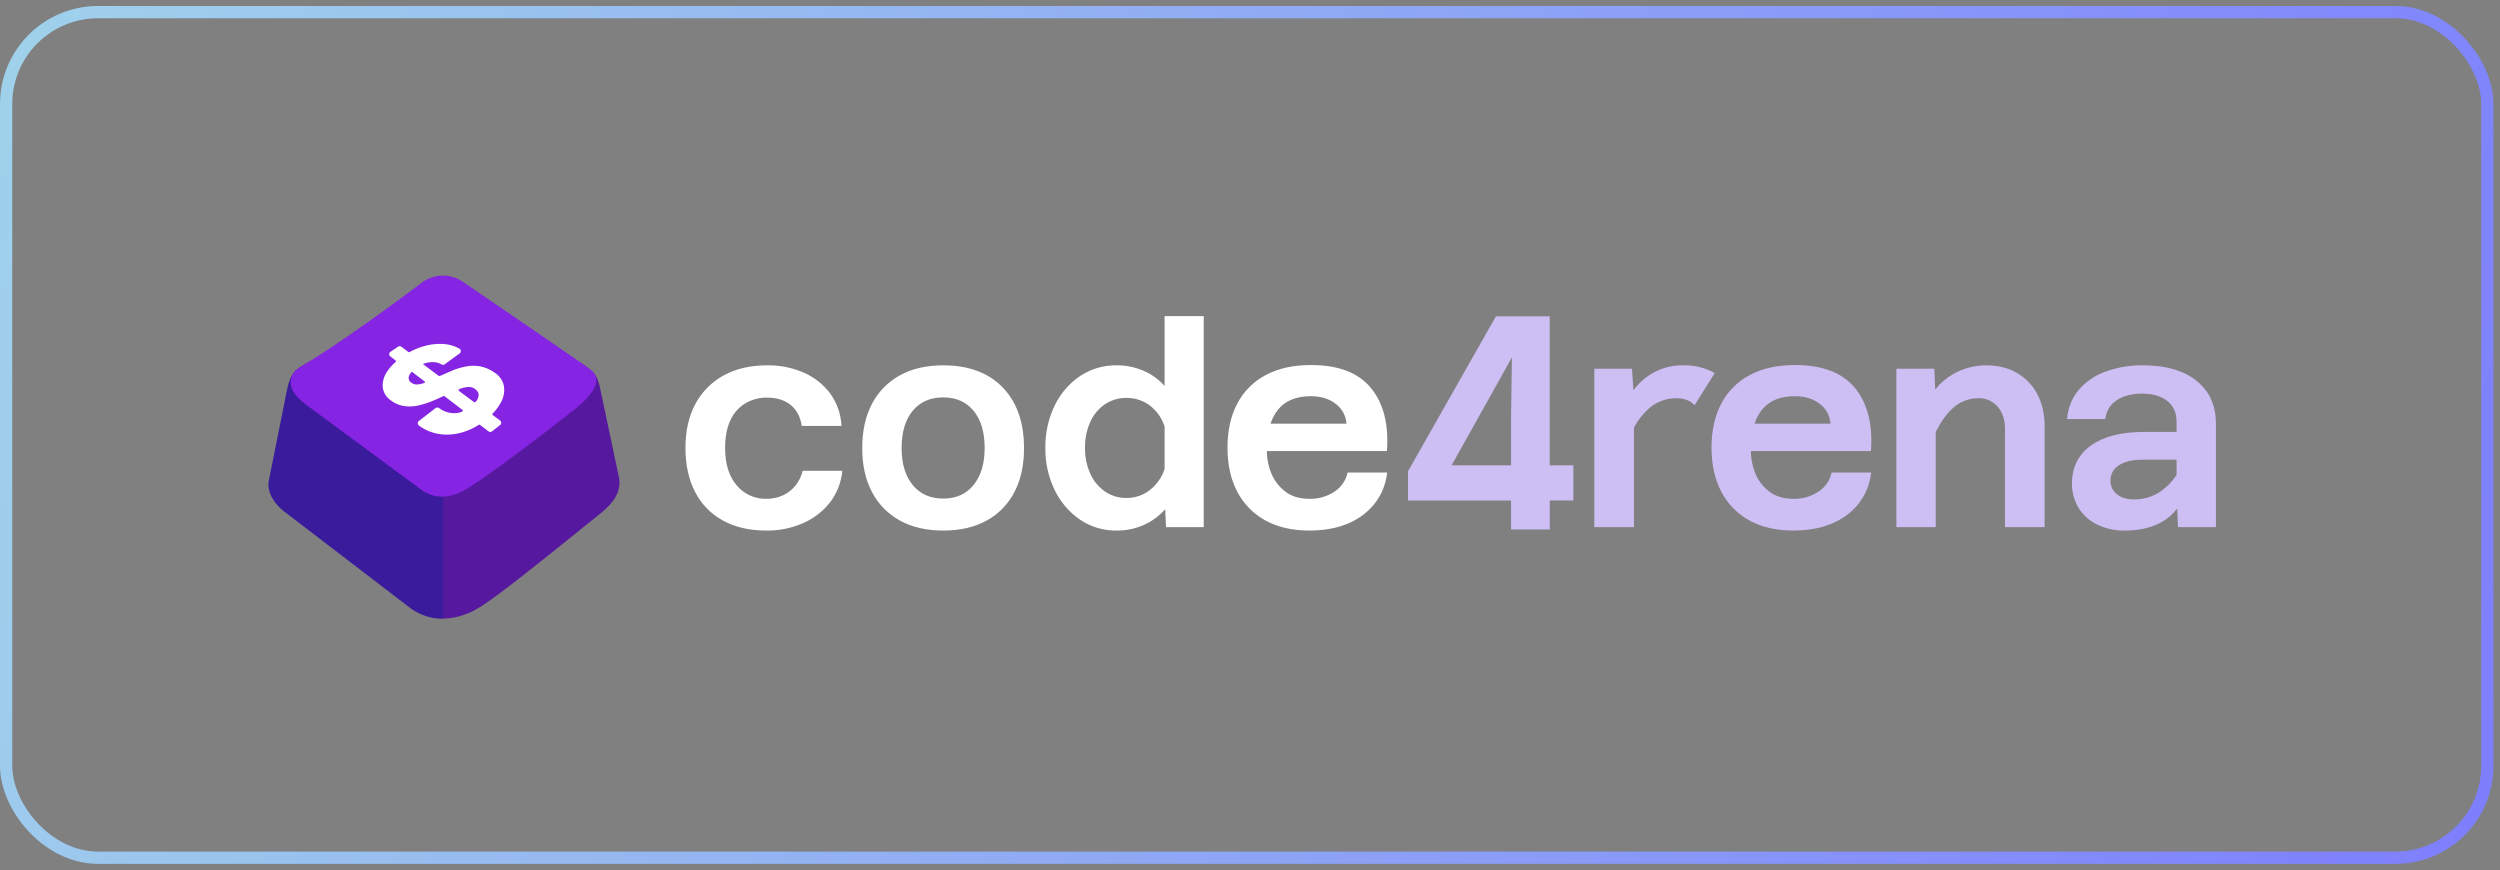 <svg width="204" height="71" viewBox="0 0 204 71" fill="none" xmlns="http://www.w3.org/2000/svg">
<rect x="0" y="0" width="204" height="71" fill="#808080" stroke="none"/>
<rect x="0.5" y="0.989" width="202.467" height="69" rx="7.5" stroke="url(#paint0_linear_1582_165)"/>
<path d="M64.911 39.619C64.635 39.965 64.282 40.24 63.879 40.424C63.452 40.615 62.988 40.71 62.52 40.704C62.062 40.714 61.608 40.62 61.192 40.43C60.776 40.24 60.408 39.959 60.117 39.608C59.485 38.877 59.169 37.859 59.169 36.553C59.169 35.665 59.309 34.919 59.591 34.313C59.843 33.74 60.263 33.256 60.797 32.925C61.339 32.601 61.96 32.435 62.592 32.446C63.372 32.446 64.009 32.641 64.502 33.03C64.995 33.419 65.304 33.994 65.428 34.756H68.663C68.625 33.819 68.315 32.913 67.772 32.147C67.222 31.4 66.487 30.808 65.638 30.43C64.68 30.003 63.64 29.792 62.59 29.811C61.246 29.811 60.077 30.079 59.084 30.616C58.1 31.143 57.294 31.946 56.764 32.925C56.211 33.927 55.934 35.136 55.934 36.553C55.934 37.937 56.196 39.134 56.72 40.144C57.223 41.134 58.016 41.947 58.994 42.477C59.986 43.021 61.163 43.293 62.523 43.293C63.559 43.308 64.587 43.102 65.535 42.687C66.395 42.312 67.148 41.732 67.727 40.996C68.298 40.248 68.646 39.355 68.732 38.418H65.498C65.394 38.857 65.193 39.267 64.911 39.619Z" fill="white"/>
<path d="M76.971 29.811C75.595 29.811 74.415 30.083 73.431 30.627C72.459 31.159 71.667 31.967 71.157 32.947C70.625 33.95 70.359 35.16 70.359 36.575C70.359 37.959 70.625 39.153 71.157 40.157C71.667 41.137 72.459 41.945 73.431 42.477C74.415 43.021 75.595 43.293 76.971 43.293C78.346 43.293 79.527 43.021 80.512 42.477C81.483 41.947 82.27 41.138 82.773 40.157C83.299 39.154 83.561 37.96 83.56 36.575C83.56 34.46 82.977 32.804 81.813 31.607C80.648 30.41 79.034 29.811 76.971 29.811ZM79.445 39.573C78.843 40.314 78.018 40.684 76.971 40.684C75.909 40.684 75.077 40.315 74.474 39.576C73.872 38.837 73.571 37.83 73.572 36.556C73.572 35.263 73.873 34.252 74.474 33.523C75.076 32.793 75.909 32.428 76.971 32.427C78.019 32.427 78.844 32.792 79.445 33.523C80.046 34.253 80.347 35.264 80.347 36.556C80.347 37.829 80.046 38.835 79.445 39.573Z" fill="white"/>
<path d="M95.031 31.491C94.561 30.965 93.981 30.547 93.332 30.266C92.634 29.959 91.879 29.804 91.116 29.811C90.048 29.794 89.001 30.103 88.116 30.697C87.225 31.306 86.513 32.139 86.053 33.111C85.54 34.186 85.283 35.363 85.302 36.553C85.284 37.734 85.541 38.903 86.053 39.969C86.515 40.944 87.226 41.781 88.116 42.396C88.999 42.996 90.047 43.31 91.116 43.293C91.896 43.303 92.669 43.14 93.379 42.816C94.03 42.518 94.61 42.084 95.079 41.544L95.149 43.013H98.224V25.799H95.031V31.491ZM95.031 38.279C94.807 38.956 94.388 39.552 93.824 39.993C93.279 40.417 92.605 40.643 91.913 40.634C91.285 40.643 90.67 40.456 90.155 40.098C89.63 39.73 89.217 39.225 88.96 38.64C88.67 37.982 88.526 37.271 88.538 36.553C88.524 35.827 88.668 35.106 88.96 34.441C89.215 33.858 89.629 33.357 90.155 32.995C90.673 32.645 91.287 32.461 91.913 32.47C92.601 32.46 93.273 32.677 93.824 33.087C94.395 33.523 94.816 34.123 95.031 34.806V38.279Z" fill="white"/>
<path d="M111.874 31.666C110.85 30.414 109.221 29.788 106.985 29.787C105.548 29.787 104.321 30.055 103.305 30.592C102.308 31.111 101.494 31.921 100.972 32.913C100.433 33.925 100.163 35.13 100.163 36.529C100.163 37.928 100.433 39.133 100.972 40.144C101.488 41.132 102.288 41.944 103.27 42.477C104.263 43.021 105.454 43.293 106.845 43.293C108.642 43.293 110.104 42.866 111.23 42.011C112.356 41.157 113.012 40.006 113.199 38.558H109.964C109.833 39.188 109.458 39.741 108.921 40.098C108.311 40.514 107.584 40.726 106.845 40.704C106.095 40.704 105.466 40.525 104.957 40.168C104.444 39.803 104.039 39.308 103.786 38.733C103.52 38.126 103.381 37.471 103.378 36.809H113.173C113.331 34.634 112.898 32.919 111.874 31.666ZM103.678 34.57C103.807 34.165 104.007 33.786 104.267 33.45C104.86 32.703 105.759 32.33 106.963 32.33C107.791 32.33 108.471 32.54 109.002 32.96C109.255 33.15 109.464 33.392 109.614 33.67C109.764 33.948 109.851 34.255 109.87 34.57H103.678Z" fill="white"/>
<path d="M137.364 29.811C136.683 29.797 136.006 29.925 135.378 30.188C134.75 30.451 134.185 30.843 133.719 31.338C133.567 31.493 133.426 31.661 133.285 31.837L133.172 30.091H130.097V43.013H133.332V34.884C133.645 34.294 134.062 33.765 134.562 33.321C135.169 32.791 135.948 32.497 136.755 32.493C137.426 32.493 137.935 32.684 138.278 33.065L139.924 30.439C139.142 30.007 138.258 29.79 137.364 29.811Z" fill="#CDBEF4"/>
<path d="M151.371 31.666C150.347 30.414 148.718 29.788 146.483 29.787C145.043 29.787 143.816 30.055 142.802 30.592C141.804 31.11 140.99 31.92 140.469 32.913C139.929 33.925 139.659 35.13 139.66 36.529C139.661 37.928 139.931 39.133 140.469 40.144C140.985 41.132 141.785 41.944 142.767 42.477C143.759 43.021 144.95 43.293 146.342 43.293C148.139 43.293 149.6 42.866 150.726 42.011C151.851 41.157 152.507 40.006 152.694 38.558H149.458C149.328 39.188 148.953 39.742 148.415 40.098C147.806 40.514 147.079 40.726 146.34 40.704C145.59 40.704 144.961 40.525 144.453 40.168C143.94 39.803 143.535 39.308 143.28 38.733C143.015 38.126 142.877 37.471 142.874 36.809H152.671C152.828 34.634 152.395 32.919 151.371 31.666ZM143.173 34.57C143.303 34.165 143.502 33.786 143.763 33.45C144.356 32.703 145.255 32.33 146.459 32.33C147.286 32.33 147.967 32.54 148.499 32.96C148.752 33.15 148.961 33.392 149.11 33.67C149.26 33.948 149.347 34.255 149.366 34.57H143.173Z" fill="#CDBEF4"/>
<path d="M164.6 30.441C163.889 30.021 163.041 29.811 162.056 29.811C161.101 29.812 160.162 30.065 159.338 30.546C158.788 30.864 158.305 31.285 157.916 31.786L157.837 30.091H154.743V43.013H157.955V35.246C158.405 34.365 158.882 33.706 159.386 33.275C159.945 32.773 160.671 32.494 161.425 32.493C161.724 32.482 162.021 32.538 162.295 32.657C162.569 32.777 162.812 32.956 163.007 33.181C163.406 33.64 163.606 34.243 163.606 34.989V43.013H166.841V34.806C166.841 33.796 166.645 32.921 166.254 32.183C165.88 31.459 165.306 30.855 164.6 30.441Z" fill="#CDBEF4"/>
<path d="M180.093 31.991C179.583 31.264 178.87 30.701 178.043 30.371C177.16 29.998 176.116 29.811 174.912 29.811C173.841 29.791 172.776 29.969 171.77 30.336C170.928 30.641 170.181 31.16 169.602 31.84C169.055 32.511 168.732 33.334 168.676 34.196H171.794C171.823 33.889 171.92 33.593 172.078 33.329C172.236 33.065 172.451 32.839 172.708 32.667C173.24 32.304 173.936 32.121 174.795 32.12C175.67 32.12 176.358 32.322 176.859 32.726C177.359 33.13 177.609 33.69 177.608 34.406V35.245H174.936C173.091 35.245 171.653 35.615 170.621 36.354C169.59 37.093 169.074 38.123 169.074 39.444C169.059 40.151 169.246 40.847 169.614 41.451C169.981 42.034 170.505 42.502 171.126 42.803C171.831 43.143 172.606 43.311 173.389 43.293C174.545 43.293 175.53 43.072 176.342 42.628C176.856 42.35 177.304 41.965 177.655 41.5L177.726 43.013H180.82V34.593C180.82 33.566 180.578 32.699 180.093 31.991ZM177.608 38.758C177.258 39.296 176.804 39.76 176.272 40.122C175.642 40.543 174.898 40.763 174.139 40.752C173.543 40.752 173.074 40.607 172.732 40.319C172.57 40.194 172.439 40.032 172.35 39.849C172.26 39.665 172.215 39.462 172.216 39.258C172.204 38.998 172.264 38.739 172.387 38.509C172.511 38.279 172.695 38.087 172.919 37.952C173.388 37.657 174.029 37.509 174.842 37.509H177.608V38.758Z" fill="#CDBEF4"/>
<path d="M126.457 25.812H122.068L114.895 38.452V40.844H123.3V43.203H126.462V40.838H128.388V37.973H126.457V25.812ZM123.3 34.147V37.973H118.449L123.371 29.167L123.3 34.147Z" fill="#CDBEF4"/>
<path d="M50.541 39.122L48.927 31.479C48.913 31.411 48.893 31.345 48.867 31.28C48.638 30.485 48.331 30.313 47.918 29.979C47.535 29.691 47.371 29.581 47.371 29.581C47.371 29.581 46.324 31.986 46.039 32.214C43.24 34.453 38.551 37.943 37.405 38.572L37.384 38.584C37.007 38.812 36.581 38.947 36.141 38.978V50.481C37.119 50.456 38.075 50.181 38.917 49.684C40.183 48.984 43.549 46.294 47.496 43.106L49.043 41.857C50.071 41.033 50.564 40.214 50.553 39.35C50.556 39.274 50.552 39.198 50.541 39.122Z" fill="#56189E"/>
<path d="M35.135 38.667L26.101 32.047C26.025 31.985 25.958 31.914 25.901 31.835C25.893 31.617 25.827 31.406 25.71 31.223C25.593 31.039 25.429 30.89 25.234 30.791L25.292 29.472C25.292 29.472 25.104 29.596 24.673 29.854C24.132 30.178 23.725 30.414 23.447 31.686L23.237 32.728L21.924 39.269C21.905 39.361 21.897 39.455 21.9 39.549C21.931 40.732 22.95 41.56 23.184 41.734L33.487 49.622C34.257 50.196 35.197 50.501 36.159 50.488V38.977C35.792 38.999 35.428 38.889 35.135 38.667Z" fill="#3A1B9B"/>
<path d="M48.119 30.12C48.102 30.108 48.085 30.094 48.069 30.08C47.751 29.812 41.477 25.524 37.766 22.992C37.274 22.655 36.689 22.479 36.093 22.489C35.496 22.5 34.917 22.695 34.438 23.05L33.984 23.391C33.196 23.98 31.734 25.071 29.97 26.32C27.948 27.755 26.087 29.003 24.432 29.993C23.729 30.413 23.079 31.548 24.854 32.932C25.041 33.072 34.378 39.965 34.378 39.965C35.449 40.75 36.718 40.68 37.977 39.954C39.202 39.281 43.539 36.049 46.274 33.892L46.969 33.342C47.034 33.29 47.093 33.24 47.149 33.19C48.318 32.228 49.298 30.931 48.119 30.12Z" fill="#8524E2"/>
<path d="M31.812 32.61C32.127 32.873 32.505 33.051 32.909 33.127C33.298 33.193 33.696 33.183 34.082 33.099C34.481 33.013 34.873 32.892 35.251 32.736C35.522 32.626 35.796 32.504 36.094 32.364C36.12 32.353 36.235 32.295 36.25 32.312L37.715 33.432C37.817 33.507 37.821 33.544 37.617 33.625C37.44 33.69 37.252 33.721 37.063 33.717H37.049C36.607 33.711 36.179 33.564 35.827 33.297C35.787 33.267 35.737 33.25 35.687 33.25C35.636 33.25 35.586 33.267 35.546 33.297L34.176 34.355C34.148 34.377 34.125 34.405 34.11 34.437C34.094 34.468 34.087 34.504 34.087 34.539C34.088 34.575 34.097 34.611 34.114 34.643C34.131 34.676 34.155 34.704 34.184 34.725C34.655 35.074 35.202 35.308 35.781 35.408C36.007 35.447 36.237 35.467 36.467 35.467C36.913 35.464 37.355 35.396 37.781 35.264C38.238 35.124 38.673 34.923 39.076 34.666C39.089 34.657 39.104 34.652 39.12 34.652C39.136 34.652 39.151 34.657 39.164 34.666L39.868 35.201C39.908 35.231 39.958 35.247 40.008 35.247C40.059 35.247 40.108 35.231 40.149 35.201L40.811 34.68C40.84 34.658 40.862 34.63 40.878 34.598C40.893 34.566 40.901 34.531 40.9 34.495C40.899 34.46 40.891 34.426 40.874 34.395C40.858 34.363 40.835 34.336 40.807 34.315L40.207 33.867C40.198 33.86 40.191 33.852 40.186 33.843C40.181 33.833 40.178 33.823 40.177 33.812C40.176 33.801 40.177 33.789 40.181 33.778C40.185 33.767 40.191 33.758 40.2 33.749C40.474 33.474 40.706 33.158 40.886 32.813C41.113 32.406 41.193 31.934 41.115 31.475C41.019 31.04 40.753 30.659 40.377 30.417C40.029 30.162 39.63 29.985 39.207 29.898C38.827 29.827 38.436 29.827 38.056 29.898C37.677 29.967 37.306 30.075 36.949 30.22C36.627 30.35 36.068 30.607 35.996 30.64C35.924 30.672 35.837 30.697 35.796 30.668L34.509 29.707C34.561 29.683 34.615 29.662 34.67 29.645C34.914 29.568 35.17 29.537 35.426 29.552C35.64 29.565 35.847 29.628 36.031 29.737C36.07 29.761 36.116 29.773 36.162 29.771C36.208 29.769 36.252 29.754 36.29 29.727L37.511 28.833C37.542 28.81 37.567 28.779 37.583 28.744C37.599 28.709 37.607 28.671 37.604 28.632C37.602 28.593 37.59 28.556 37.569 28.523C37.548 28.491 37.519 28.464 37.485 28.445C37.08 28.221 36.628 28.091 36.165 28.066C35.594 28.035 35.022 28.108 34.477 28.281C34.11 28.395 33.755 28.546 33.418 28.731C33.406 28.738 33.391 28.743 33.377 28.743C33.362 28.743 33.347 28.738 33.335 28.731L32.747 28.291C32.708 28.263 32.66 28.248 32.611 28.248C32.563 28.248 32.515 28.263 32.476 28.291L31.857 28.711C31.827 28.731 31.802 28.759 31.784 28.791C31.767 28.822 31.758 28.858 31.757 28.894C31.756 28.931 31.763 28.967 31.779 29C31.795 29.033 31.818 29.061 31.847 29.083L32.279 29.414C32.288 29.42 32.295 29.429 32.301 29.439C32.306 29.449 32.309 29.46 32.31 29.471C32.31 29.483 32.307 29.495 32.302 29.505C32.297 29.516 32.291 29.526 32.282 29.534C32.019 29.76 31.789 30.021 31.598 30.309C31.339 30.675 31.208 31.115 31.227 31.562C31.246 31.768 31.308 31.967 31.408 32.148C31.509 32.328 31.646 32.486 31.812 32.61ZM33.377 30.673C33.408 30.592 33.45 30.515 33.5 30.444C33.581 30.326 33.597 30.323 33.671 30.379L34.613 31.099C34.701 31.169 34.754 31.197 34.533 31.279C34.402 31.324 34.265 31.354 34.127 31.366C34.028 31.382 33.928 31.378 33.831 31.354C33.734 31.33 33.643 31.286 33.564 31.226C33.473 31.171 33.404 31.085 33.37 30.983C33.335 30.882 33.338 30.773 33.377 30.673ZM38.761 31.738C39.005 31.917 39.096 32.123 39.042 32.368C39.01 32.506 38.946 32.635 38.856 32.745C38.785 32.831 38.744 32.855 38.674 32.808L37.494 31.927C37.353 31.81 37.353 31.81 37.593 31.703C37.776 31.642 37.965 31.6 38.156 31.579C38.371 31.555 38.586 31.612 38.761 31.738Z" fill="white"/>
<defs>
<linearGradient id="paint0_linear_1582_165" x1="0" y1="0.489" x2="221.706" y2="63.101" gradientUnits="userSpaceOnUse">
<stop stop-color="#A0D2EB"/>
<stop offset="1" stop-color="#7B78FF"/>
</linearGradient>
</defs>
</svg>
